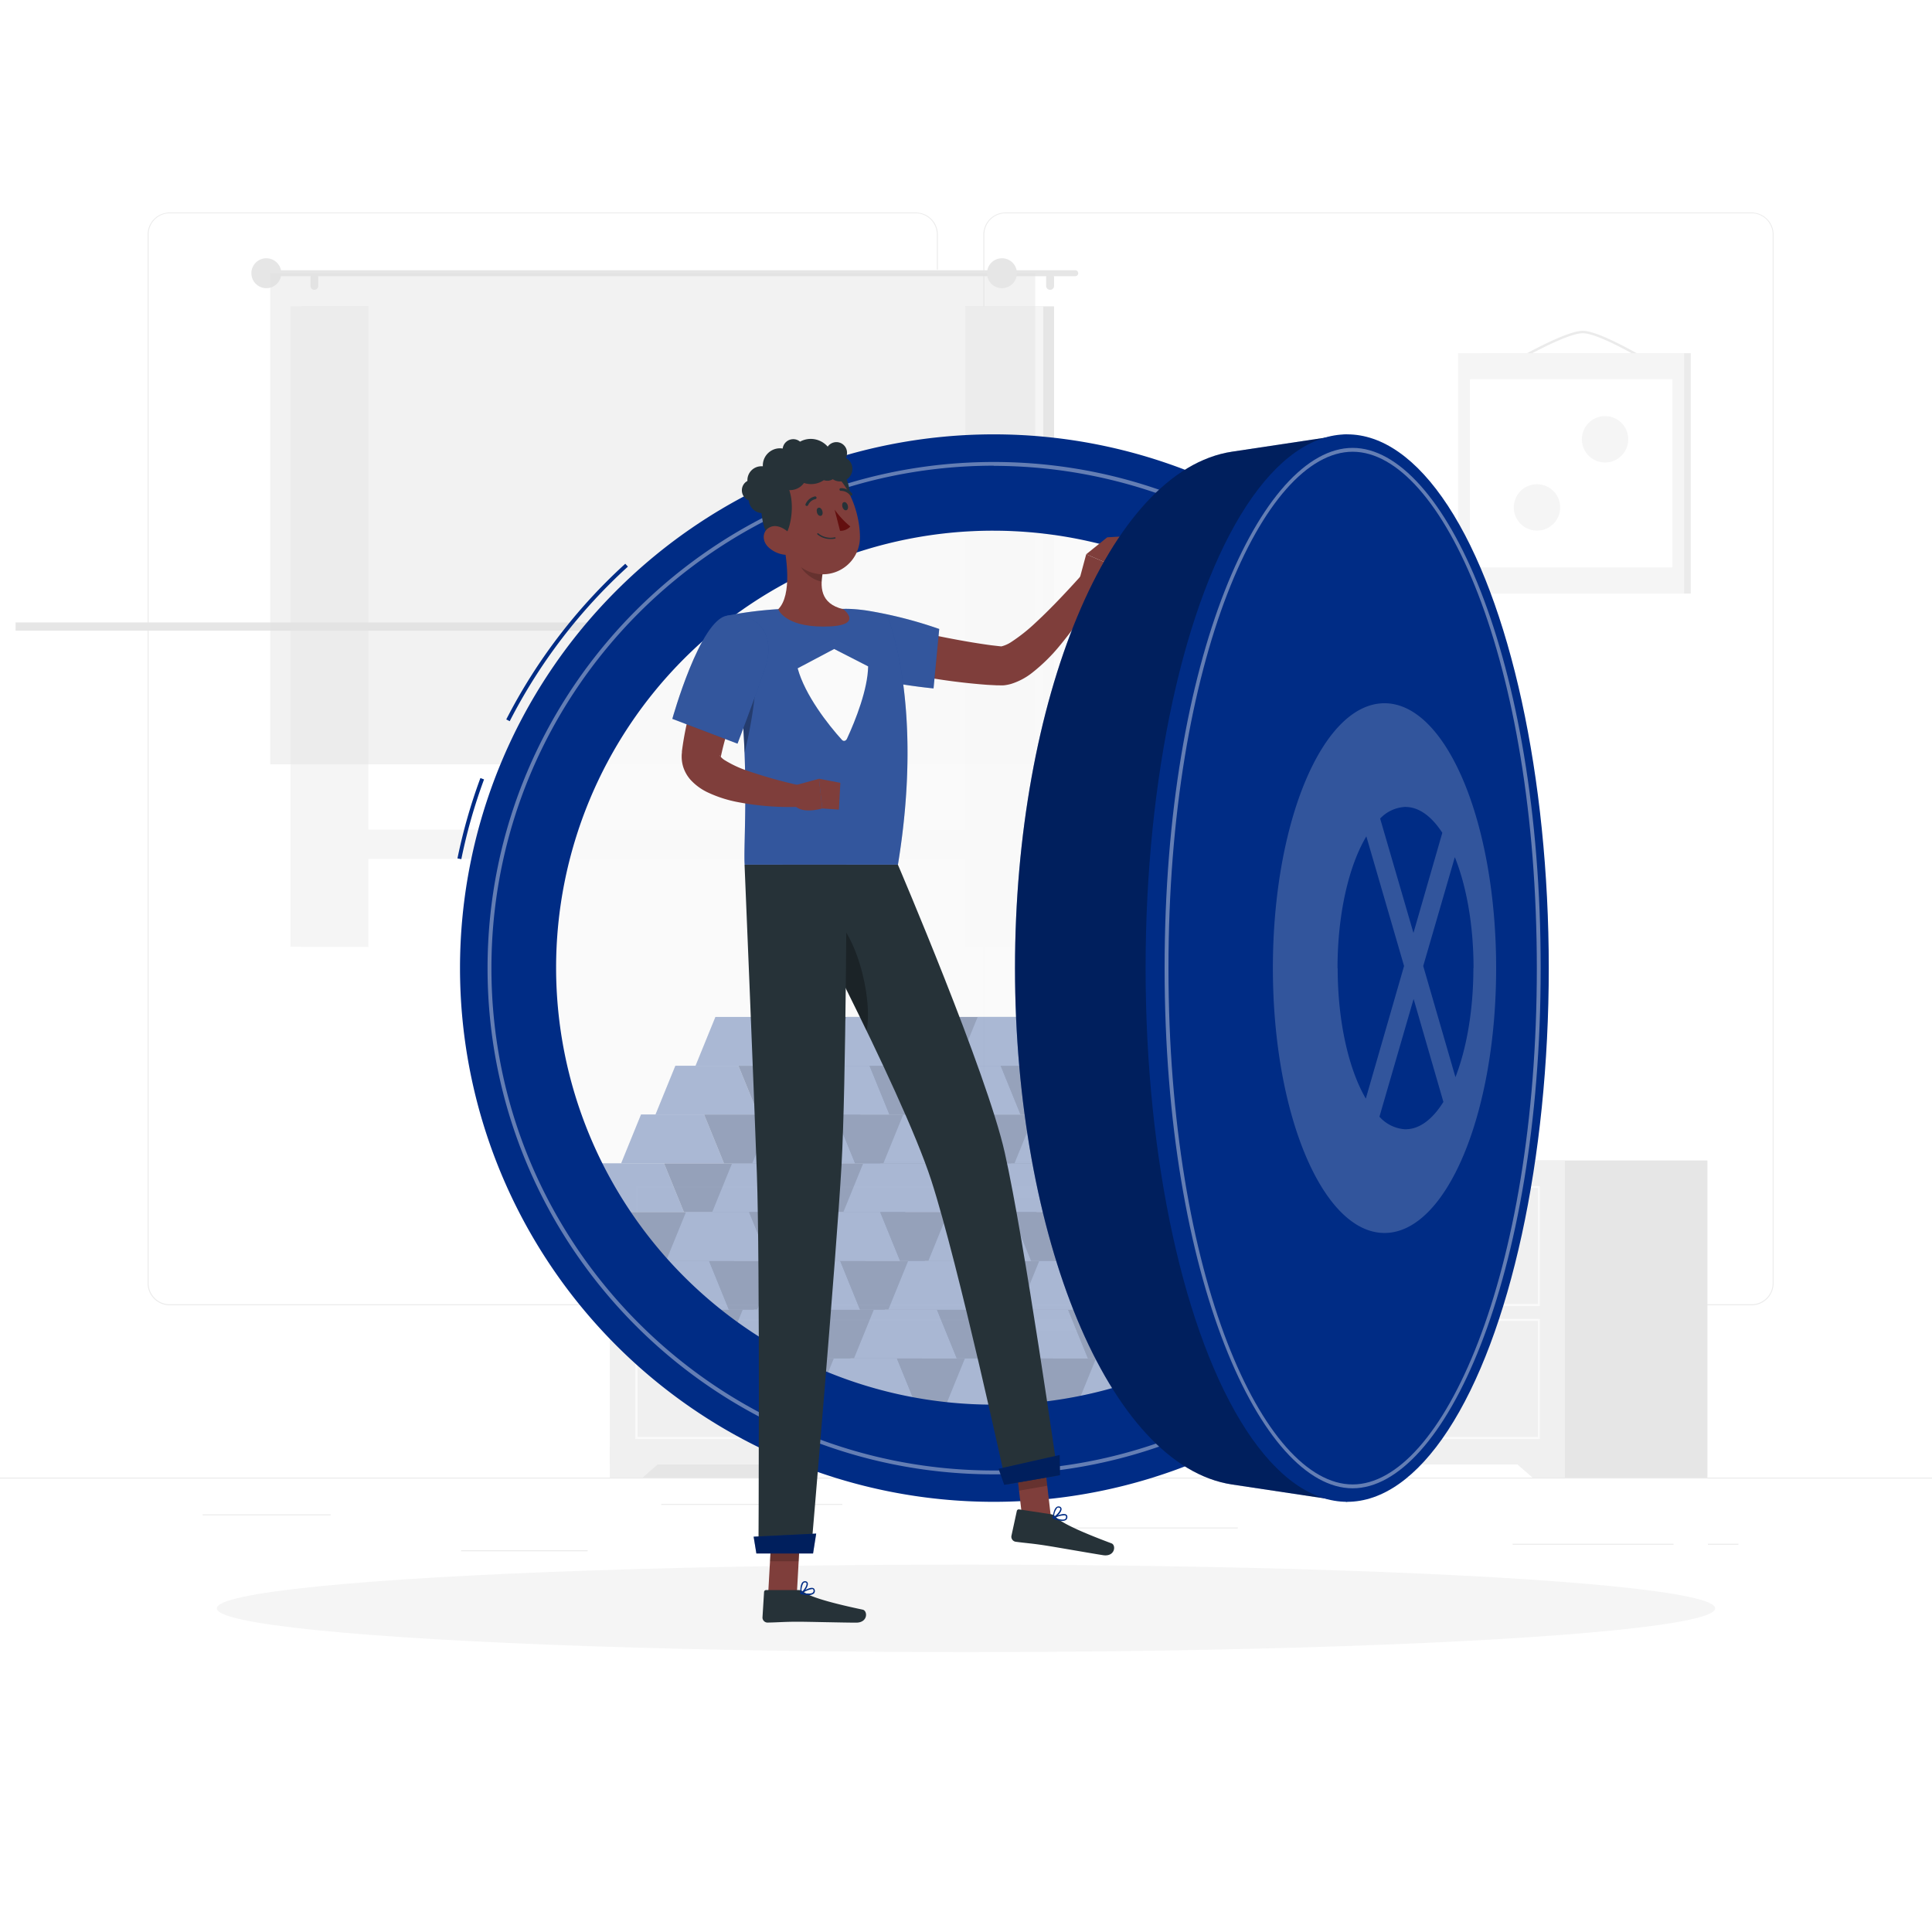 <svg class="animated" id="freepik_stories-safe" xmlns="http://www.w3.org/2000/svg" viewBox="0 0 500 500" version="1.1" xmlns:xlink="http://www.w3.org/1999/xlink" xmlns:svgjs="http://svgjs.com/svgjs"><style>svg#freepik_stories-safe:not(.animated) .animable {opacity: 0;}svg#freepik_stories-safe.animated #freepik--background-complete--inject-2 {animation: 1s 1 forwards cubic-bezier(.36,-0.01,.5,1.38) slideDown;animation-delay: 0s;}svg#freepik_stories-safe.animated #freepik--Shadow--inject-2 {animation: 1s 1 forwards cubic-bezier(.36,-0.01,.5,1.38) zoomIn;animation-delay: 0s;}svg#freepik_stories-safe.animated #freepik--Safe--inject-2 {animation: 1s 1 forwards cubic-bezier(.36,-0.01,.5,1.38) fadeIn;animation-delay: 0s;}svg#freepik_stories-safe.animated #freepik--Character--inject-2 {animation: 1s 1 forwards cubic-bezier(.36,-0.01,.5,1.38) slideLeft;animation-delay: 0s;}svg#freepik_stories-safe.animated #freepik--safe-door--inject-2 {animation: 1s 1 forwards cubic-bezier(.36,-0.01,.5,1.38) slideRight;animation-delay: 0s;}            @keyframes slideDown {                0% {                    opacity: 0;                    transform: translateY(-30px);                }                100% {                    opacity: 1;                    transform: translateY(0);                }            }                    @keyframes zoomIn {                0% {                    opacity: 0;                    transform: scale(0.5);                }                100% {                    opacity: 1;                    transform: scale(1);                }            }                    @keyframes fadeIn {                0% {                    opacity: 0;                }                100% {                    opacity: 1;                }            }                    @keyframes slideLeft {                0% {                    opacity: 0;                    transform: translateX(-30px);                }                100% {                    opacity: 1;                    transform: translateX(0);                }            }                    @keyframes slideRight {                0% {                    opacity: 0;                    transform: translateX(30px);                }                100% {                    opacity: 1;                    transform: translateX(0);                }            }        </style><g id="freepik--background-complete--inject-2" class="animable" style="transform-origin: 250px 228.23px;"><rect y="382.4" width="500" height="0.25" style="fill: rgb(235, 235, 235); transform-origin: 250px 382.525px;" id="elnfnp59n57di" class="animable"></rect><rect x="52.46" y="391.92" width="33.12" height="0.25" style="fill: rgb(235, 235, 235); transform-origin: 69.02px 392.045px;" id="el964oxeo5wq" class="animable"></rect><rect x="171.14" y="389.21" width="46.86" height="0.25" style="fill: rgb(235, 235, 235); transform-origin: 194.57px 389.335px;" id="el3wef832orht" class="animable"></rect><rect x="119.33" y="401.21" width="32.75" height="0.25" style="fill: rgb(235, 235, 235); transform-origin: 135.705px 401.335px;" id="elv3evdtfzek" class="animable"></rect><rect x="442.01" y="399.53" width="7.89" height="0.25" style="fill: rgb(235, 235, 235); transform-origin: 445.955px 399.655px;" id="elthco0xvzb7b" class="animable"></rect><rect x="391.47" y="399.53" width="41.64" height="0.25" style="fill: rgb(235, 235, 235); transform-origin: 412.29px 399.655px;" id="el775ro6affa" class="animable"></rect><rect x="277.21" y="395.31" width="43.12" height="0.25" style="fill: rgb(235, 235, 235); transform-origin: 298.77px 395.435px;" id="elvot65oi4ibp" class="animable"></rect><path d="M237,337.8H43.91a5.71,5.71,0,0,1-5.7-5.71V60.66A5.71,5.71,0,0,1,43.91,55H237a5.71,5.71,0,0,1,5.71,5.71V332.09A5.71,5.71,0,0,1,237,337.8ZM43.91,55.2a5.46,5.46,0,0,0-5.45,5.46V332.09a5.46,5.46,0,0,0,5.45,5.46H237a5.47,5.47,0,0,0,5.46-5.46V60.66A5.47,5.47,0,0,0,237,55.2Z" style="fill: rgb(235, 235, 235); transform-origin: 140.46px 196.4px;" id="eltosdh90cjo" class="animable"></path><path d="M453.31,337.8H260.21a5.72,5.72,0,0,1-5.71-5.71V60.66A5.72,5.72,0,0,1,260.21,55h193.1A5.71,5.71,0,0,1,459,60.66V332.09A5.71,5.71,0,0,1,453.31,337.8ZM260.21,55.2a5.47,5.47,0,0,0-5.46,5.46V332.09a5.47,5.47,0,0,0,5.46,5.46h193.1a5.47,5.47,0,0,0,5.46-5.46V60.66a5.47,5.47,0,0,0-5.46-5.46Z" style="fill: rgb(235, 235, 235); transform-origin: 356.75px 196.4px;" id="elvh0xk7yliz" class="animable"></path><g id="el09jjk4z2inaa"><rect x="383.5" y="91.41" width="54.06" height="62.2" style="fill: rgb(235, 235, 235); transform-origin: 410.53px 122.51px; transform: rotate(180deg);" class="animable"></rect></g><path d="M389.38,95.37a.33.33,0,0,0,.16-.05c.15-.09,15.26-9.08,20.07-9.08s19.22,9,19.37,9.08a.31.31,0,0,0,.43-.1.32.32,0,0,0-.1-.43c-.6-.38-14.72-9.17-19.7-9.17s-19.77,8.79-20.39,9.17a.31.31,0,0,0-.11.43A.33.33,0,0,0,389.38,95.37Z" style="fill: rgb(235, 235, 235); transform-origin: 409.259px 90.495px;" id="elzc53jyz03oo" class="animable"></path><g id="el3scjogwpya"><rect x="377.36" y="91.41" width="58.51" height="62.2" style="fill: rgb(245, 245, 245); transform-origin: 406.615px 122.51px; transform: rotate(180deg);" class="animable"></rect></g><g id="el6767dlzifmc"><rect x="380.42" y="98.15" width="52.39" height="48.7" style="fill: rgb(255, 255, 255); transform-origin: 406.615px 122.5px; transform: rotate(90deg);" class="animable"></rect></g><path d="M403.77,131.32a6,6,0,1,0-6,6A6,6,0,0,0,403.77,131.32Z" style="fill: rgb(245, 245, 245); transform-origin: 397.77px 131.32px;" id="elmv0yr9ve75" class="animable"></path><path d="M421.39,113.69a6,6,0,1,0-6,6A6,6,0,0,0,421.39,113.69Z" style="fill: rgb(245, 245, 245); transform-origin: 415.39px 113.69px;" id="els8hja6qyd5q" class="animable"></path><g id="el1bev6k5k00p"><rect x="306.03" y="142.4" width="54.06" height="62.2" style="fill: rgb(235, 235, 235); transform-origin: 333.06px 173.5px; transform: rotate(180deg);" class="animable"></rect></g><path d="M311.91,146.36a.32.32,0,0,0,.16,0c.15-.09,15.26-9.08,20.07-9.08s19.22,9,19.37,9.07a.31.31,0,0,0,.43-.1.32.32,0,0,0-.1-.43c-.6-.37-14.72-9.17-19.7-9.17s-19.77,8.79-20.39,9.17a.31.31,0,0,0-.11.43A.31.31,0,0,0,311.91,146.36Z" style="fill: rgb(235, 235, 235); transform-origin: 331.79px 141.524px;" id="elee1o69t4avi" class="animable"></path><g id="elgzkpz4w12xi"><rect x="299.89" y="142.4" width="58.51" height="62.2" style="fill: rgb(245, 245, 245); transform-origin: 329.145px 173.5px; transform: rotate(180deg);" class="animable"></rect></g><g id="el2acmdw1mi2a"><rect x="302.95" y="149.15" width="52.39" height="48.7" style="fill: rgb(255, 255, 255); transform-origin: 329.145px 173.5px; transform: rotate(90deg);" class="animable"></rect></g><path d="M324.52,184.08a6,6,0,1,0-6,6A6,6,0,0,0,324.52,184.08Z" style="fill: rgb(245, 245, 245); transform-origin: 318.52px 184.08px;" id="elyxgvzp1krhp" class="animable"></path><path d="M345.69,162.91a6,6,0,1,0-6,6A6,6,0,0,0,345.69,162.91Z" style="fill: rgb(245, 245, 245); transform-origin: 339.69px 162.91px;" id="elug7o04qdx" class="animable"></path><path d="M333.77,184.08a6,6,0,1,1,6,6A6,6,0,0,1,333.77,184.08Z" style="fill: rgb(245, 245, 245); transform-origin: 339.77px 184.08px;" id="els86era4umr" class="animable"></path><path d="M312.59,162.91a6,6,0,1,1,6,6A6,6,0,0,1,312.59,162.91Z" style="fill: rgb(245, 245, 245); transform-origin: 318.59px 162.91px;" id="elnln8hsx0s8f" class="animable"></path><g id="elh23to9971n"><rect x="77.97" y="79.28" width="194.82" height="165.74" style="fill: rgb(230, 230, 230); transform-origin: 175.38px 162.15px; transform: rotate(180deg);" class="animable"></rect></g><g id="el7ztial47i1k"><rect x="75.17" y="79.28" width="194.82" height="165.74" style="fill: rgb(245, 245, 245); transform-origin: 172.58px 162.15px; transform: rotate(180deg);" class="animable"></rect></g><g id="elv1sznf8zcyk"><rect x="95.35" y="69.76" width="154.46" height="184.77" style="fill: rgb(255, 255, 255); transform-origin: 172.58px 162.145px; transform: rotate(90deg);" class="animable"></rect></g><g id="el4xeshcqrjxp"><rect x="4.03" y="161.09" width="154.46" height="2.12" style="fill: rgb(230, 230, 230); transform-origin: 81.26px 162.15px; transform: rotate(90deg);" class="animable"></rect></g><g id="eloka01cpjuqr"><rect x="77.25" y="214.7" width="190.66" height="7.58" style="fill: rgb(245, 245, 245); transform-origin: 172.58px 218.49px; transform: rotate(180deg);" class="animable"></rect></g><path d="M69.7,69.94H278.26a.77.77,0,0,1,.78.77h0a.77.77,0,0,1-.78.77H69.7a.77.77,0,0,1-.78-.77h0A.77.77,0,0,1,69.7,69.94Z" style="fill: rgb(230, 230, 230); transform-origin: 173.98px 70.71px;" id="elj6vbgvjhmha" class="animable"></path><path d="M65.06,70.71a3.87,3.87,0,1,0,3.86-3.87A3.86,3.86,0,0,0,65.06,70.71Z" style="fill: rgb(230, 230, 230); transform-origin: 68.93px 70.71px;" id="elkxavv1wvsfp" class="animable"></path><path d="M271.74,75h0a1,1,0,0,0,1.05-1V71.75a1,1,0,0,0-1.05-1h0a1,1,0,0,0-1,1V74A1,1,0,0,0,271.74,75Z" style="fill: rgb(230, 230, 230); transform-origin: 271.765px 72.875px;" id="elf5iwpb640th" class="animable"></path><path d="M81.36,75h0a1,1,0,0,0,1-1V71.75a1,1,0,0,0-1-1h0a1,1,0,0,0-1,1V74A1,1,0,0,0,81.36,75Z" style="fill: rgb(230, 230, 230); transform-origin: 81.36px 72.875px;" id="elnxud1plpr9" class="animable"></path><g id="eluzvqxtey8n"><rect x="69.94" y="70.71" width="197.97" height="127.11" style="fill: rgb(224, 224, 224); opacity: 0.4; transform-origin: 168.925px 134.265px; transform: rotate(180deg);" class="animable"></rect></g><path d="M255.44,70.71a3.87,3.87,0,1,0,3.87-3.87A3.87,3.87,0,0,0,255.44,70.71Z" style="fill: rgb(230, 230, 230); transform-origin: 259.31px 70.71px;" id="elyexfvoazmta" class="animable"></path><path d="M374.25,272.47l-.72,0a2.9,2.9,0,0,0,.06-.41c0-3-3.67-5.45-8.21-5.46a4.75,4.75,0,0,0,.44-1.94c0-3-2.89-5.47-6.47-5.47a7.39,7.39,0,0,0-2.84.58,5.41,5.41,0,0,0,.07-.58c0-3.9-3.74-7.07-8.36-7.07-3.88,0-7.1,2.24-8.06,5.26a12.77,12.77,0,0,0-9.43-3.92,12.43,12.43,0,0,0-10.4,5.14,6.94,6.94,0,0,0-4.94-2c-3.57,0-6.46,2.44-6.46,5.46a4.56,4.56,0,0,0,.44,1.94c-4.54,0-8.22,2.45-8.22,5.47a4,4,0,0,0,.13.83l-.79,0c-6,0-10.84,2-10.84,4.57s4.85,4.56,10.84,4.56a21.88,21.88,0,0,0,6.53-.92c2.46,3.49,10.13,6,19.21,6,10.48,0,19.08-3.39,20-7.71a27,27,0,0,0,9.38,1.52,29.36,29.36,0,0,0,7.83-1h.05c.42,2.36,5.09,4.22,10.8,4.22,6,0,10.85-2.05,10.85-4.57S380.24,272.47,374.25,272.47Z" style="fill: rgb(230, 230, 230); transform-origin: 337.395px 268.315px;" id="elha1ab7ktn6" class="animable"></path><path d="M389.74,275.23a8.33,8.33,0,0,1,8.33,8.33h0c0,9.22-22.86,16.77-50.8,16.77H322.05c-27.94,0-50.8-7.55-50.8-16.77h0a8.33,8.33,0,0,1,8.33-8.33Z" style="fill: rgb(240, 240, 240); transform-origin: 334.66px 287.78px;" id="elhb8bsbkgrpa" class="animable"></path><g id="el70gj2bbq5ae"><rect x="157.9" y="300.33" width="44.2" height="82.07" style="fill: rgb(230, 230, 230); transform-origin: 180px 341.365px; transform: rotate(180deg);" class="animable"></rect></g><polygon points="166.3 382.4 157.9 382.4 157.9 374.73 175.1 374.73 166.3 382.4" style="fill: rgb(240, 240, 240); transform-origin: 166.5px 378.565px;" id="elmyidpshznwm" class="animable"></polygon><g id="el9py3wa33eyg"><rect x="397.68" y="300.33" width="44.2" height="82.07" style="fill: rgb(230, 230, 230); transform-origin: 419.78px 341.365px; transform: rotate(180deg);" class="animable"></rect></g><g id="elcuybgjqdkp9"><rect x="157.9" y="300.33" width="247.1" height="78.67" style="fill: rgb(240, 240, 240); transform-origin: 281.45px 339.665px; transform: rotate(180deg);" class="animable"></rect></g><polygon points="396.61 382.4 405 382.4 405 374.73 387.81 374.73 396.61 382.4" style="fill: rgb(240, 240, 240); transform-origin: 396.405px 378.565px;" id="el5x7jw8stcbf" class="animable"></polygon><path d="M398,307.46v30H165v-30H398m.53-.53H164.42V338H398.49V306.93Z" style="fill: rgb(250, 250, 250); transform-origin: 281.475px 322.465px;" id="elnex3hk9ljp" class="animable"></path><path d="M398,341.85v30H165v-30H398m.53-.53H164.42v31.09H398.49V341.32Z" style="fill: rgb(250, 250, 250); transform-origin: 281.475px 356.865px;" id="el1rx3j6qmoho" class="animable"></path><path d="M259.9,310H303a3.1,3.1,0,0,0,3.1-3.11H256.8A3.1,3.1,0,0,0,259.9,310Z" style="fill: rgb(250, 250, 250); transform-origin: 281.45px 308.445px;" id="elxij3h1ejzzh" class="animable"></path><path d="M259.9,344.42H303a3.1,3.1,0,0,0,3.1-3.1H256.8A3.1,3.1,0,0,0,259.9,344.42Z" style="fill: rgb(250, 250, 250); transform-origin: 281.45px 342.87px;" id="elhgmztmwtb" class="animable"></path></g><g id="freepik--Shadow--inject-2" class="animable" style="transform-origin: 250px 416.24px;"><ellipse id="freepik--path--inject-2" cx="250" cy="416.24" rx="193.89" ry="11.32" style="fill: rgb(245, 245, 245); transform-origin: 250px 416.24px;" class="animable"></ellipse></g><g id="freepik--Safe--inject-2" class="animable" style="transform-origin: 257.01px 250.43px;"><path d="M131.91,186.65l-.89-.46a142.15,142.15,0,0,1,30.8-40.29l.68.74A141.17,141.17,0,0,0,131.91,186.65Z" style="fill: rgb(0, 44, 133); transform-origin: 146.76px 166.275px;" id="el2bifruojssx" class="animable"></path><path d="M119.39,222.35l-1-.2a141.67,141.67,0,0,1,5.94-20.79l.94.35A139.64,139.64,0,0,0,119.39,222.35Z" style="fill: rgb(0, 44, 133); transform-origin: 121.83px 211.855px;" id="elax2sss4onjk" class="animable"></path><g id="elpgnzhypgm7l"><circle cx="257.01" cy="250.43" r="113.09" style="fill: rgb(250, 250, 250); opacity: 0.9; transform-origin: 257.01px 250.43px; transform: rotate(-45deg);" class="animable"></circle></g><g id="elitfvvqjgpnm"><g style="opacity: 0.4; transform-origin: 245.145px 313.68px;" class="animable"><polygon points="176.99 313.68 150.4 313.68 155.54 301.06 171.85 301.06 176.99 313.68" style="fill: rgb(0, 44, 133); transform-origin: 163.695px 307.37px;" id="el9rzor8aziah" class="animable"></polygon><g id="elgtey3glorad"><polygon points="176.99 313.68 150.4 313.68 155.54 301.06 171.85 301.06 176.99 313.68" style="fill: rgb(250, 250, 250); opacity: 0.2; transform-origin: 163.695px 307.37px;" class="animable"></polygon></g><polygon points="217.4 313.68 176.99 313.68 171.85 301.06 212.26 301.06 217.4 313.68" style="fill: rgb(0, 44, 133); transform-origin: 194.625px 307.37px;" id="el399z98flpv5" class="animable"></polygon><g id="elyvkofet2g4p"><polygon points="217.4 313.68 176.99 313.68 171.85 301.06 212.26 301.06 217.4 313.68" style="opacity: 0.3; transform-origin: 194.625px 307.37px;" class="animable"></polygon></g><polygon points="210.93 313.68 184.33 313.68 189.47 301.06 205.79 301.06 210.93 313.68" style="fill: rgb(0, 44, 133); transform-origin: 197.63px 307.37px;" id="eliaympibqek" class="animable"></polygon><g id="elzttrohwd40q"><polygon points="210.93 313.68 184.33 313.68 189.47 301.06 205.79 301.06 210.93 313.68" style="fill: rgb(250, 250, 250); opacity: 0.2; transform-origin: 197.63px 307.37px;" class="animable"></polygon></g><polygon points="251.33 313.68 210.93 313.68 205.79 301.06 246.19 301.06 251.33 313.68" style="fill: rgb(0, 44, 133); transform-origin: 228.56px 307.37px;" id="elh2ehozjbagv" class="animable"></polygon><g id="el7z9g1re4jr"><polygon points="251.33 313.68 210.93 313.68 205.79 301.06 246.19 301.06 251.33 313.68" style="opacity: 0.3; transform-origin: 228.56px 307.37px;" class="animable"></polygon></g><polygon points="244.86 313.68 218.27 313.68 223.41 301.06 239.72 301.06 244.86 313.68" style="fill: rgb(0, 44, 133); transform-origin: 231.565px 307.37px;" id="elupwb1jysax" class="animable"></polygon><g id="ela00aypifc38"><polygon points="244.86 313.68 218.27 313.68 223.41 301.06 239.72 301.06 244.86 313.68" style="fill: rgb(250, 250, 250); opacity: 0.2; transform-origin: 231.565px 307.37px;" class="animable"></polygon></g><polygon points="285.26 313.68 244.86 313.68 239.72 301.06 280.13 301.06 285.26 313.68" style="fill: rgb(0, 44, 133); transform-origin: 262.49px 307.37px;" id="el8gukqdxvci9" class="animable"></polygon><g id="elc9horw9f0ai"><polygon points="285.26 313.68 244.86 313.68 239.72 301.06 280.13 301.06 285.26 313.68" style="opacity: 0.3; transform-origin: 262.49px 307.37px;" class="animable"></polygon></g><polygon points="278.79 313.68 252.2 313.68 257.34 301.06 273.65 301.06 278.79 313.68" style="fill: rgb(0, 44, 133); transform-origin: 265.495px 307.37px;" id="elegwufyhmapu" class="animable"></polygon><g id="elocxhr8k48v"><polygon points="278.79 313.68 252.2 313.68 257.34 301.06 273.65 301.06 278.79 313.68" style="fill: rgb(250, 250, 250); opacity: 0.2; transform-origin: 265.495px 307.37px;" class="animable"></polygon></g><polygon points="319.2 313.68 278.79 313.68 273.65 301.06 314.06 301.06 319.2 313.68" style="fill: rgb(0, 44, 133); transform-origin: 296.425px 307.37px;" id="elptxlenenbi8" class="animable"></polygon><g id="eltoiw90uz0af"><polygon points="319.2 313.68 278.79 313.68 273.65 301.06 314.06 301.06 319.2 313.68" style="opacity: 0.3; transform-origin: 296.425px 307.37px;" class="animable"></polygon></g><polygon points="312.73 313.68 286.13 313.68 291.27 301.06 307.59 301.06 312.73 313.68" style="fill: rgb(0, 44, 133); transform-origin: 299.43px 307.37px;" id="elg2de1gbdajr" class="animable"></polygon><g id="eldl6alb6yo1s"><polygon points="312.73 313.68 286.13 313.68 291.27 301.06 307.59 301.06 312.73 313.68" style="fill: rgb(250, 250, 250); opacity: 0.2; transform-origin: 299.43px 307.37px;" class="animable"></polygon></g><path d="M334.29,313.68q1.93-6.27,3.5-12.62h-30.2l5.14,12.62Z" style="fill: rgb(0, 44, 133); transform-origin: 322.69px 307.37px;" id="el5al4119t88r" class="animable"></path><g id="eltke4kjr4kbb"><path d="M334.29,313.68q1.93-6.27,3.5-12.62h-30.2l5.14,12.62Z" style="opacity: 0.3; transform-origin: 322.69px 307.37px;" class="animable"></path></g><path d="M337.79,301.06H325.21l-5.14,12.62h14.22Q336.23,307.41,337.79,301.06Z" style="fill: rgb(0, 44, 133); transform-origin: 328.93px 307.37px;" id="elh7zcyf9c7z" class="animable"></path><g id="elh79r64qjjrf"><path d="M337.79,301.06H325.21l-5.14,12.62h14.22Q336.23,307.41,337.79,301.06Z" style="fill: rgb(250, 250, 250); opacity: 0.2; transform-origin: 328.93px 307.37px;" class="animable"></path></g><polygon points="187.36 301.06 160.76 301.06 165.9 288.43 182.22 288.43 187.36 301.06" style="fill: rgb(0, 44, 133); transform-origin: 174.06px 294.745px;" id="elj7mjvkdnmji" class="animable"></polygon><g id="elng4ky87ju3"><polygon points="187.36 301.06 160.76 301.06 165.9 288.43 182.22 288.43 187.36 301.06" style="fill: rgb(250, 250, 250); opacity: 0.2; transform-origin: 174.06px 294.745px;" class="animable"></polygon></g><polygon points="227.76 301.06 187.36 301.06 182.22 288.43 222.62 288.43 227.76 301.06" style="fill: rgb(0, 44, 133); transform-origin: 204.99px 294.745px;" id="elrtys6pvzvso" class="animable"></polygon><g id="elj3riawk31nk"><polygon points="227.76 301.06 187.36 301.06 182.22 288.43 222.62 288.43 227.76 301.06" style="opacity: 0.3; transform-origin: 204.99px 294.745px;" class="animable"></polygon></g><polygon points="221.29 301.06 194.7 301.06 199.84 288.43 216.15 288.43 221.29 301.06" style="fill: rgb(0, 44, 133); transform-origin: 207.995px 294.745px;" id="elil6jilnod9" class="animable"></polygon><g id="el24qhz6oktg1"><polygon points="221.29 301.06 194.7 301.06 199.84 288.43 216.15 288.43 221.29 301.06" style="fill: rgb(250, 250, 250); opacity: 0.2; transform-origin: 207.995px 294.745px;" class="animable"></polygon></g><polygon points="261.69 301.06 221.29 301.06 216.15 288.43 256.56 288.43 261.69 301.06" style="fill: rgb(0, 44, 133); transform-origin: 238.92px 294.745px;" id="eljpfh76icae" class="animable"></polygon><g id="elk07ld2mxolo"><polygon points="261.69 301.06 221.29 301.06 216.15 288.43 256.56 288.43 261.69 301.06" style="opacity: 0.3; transform-origin: 238.92px 294.745px;" class="animable"></polygon></g><polygon points="255.22 301.06 228.63 301.06 233.77 288.43 250.08 288.43 255.22 301.06" style="fill: rgb(0, 44, 133); transform-origin: 241.925px 294.745px;" id="elb6wqszmv4uq" class="animable"></polygon><g id="el9xs0vph8du8"><polygon points="255.22 301.06 228.63 301.06 233.77 288.43 250.08 288.43 255.22 301.06" style="fill: rgb(250, 250, 250); opacity: 0.2; transform-origin: 241.925px 294.745px;" class="animable"></polygon></g><polygon points="295.63 301.06 255.22 301.06 250.08 288.43 290.49 288.43 295.63 301.06" style="fill: rgb(0, 44, 133); transform-origin: 272.855px 294.745px;" id="elgah2ynbuuf" class="animable"></polygon><g id="elxc5ta1t6cq"><polygon points="295.63 301.06 255.22 301.06 250.08 288.43 290.49 288.43 295.63 301.06" style="opacity: 0.3; transform-origin: 272.855px 294.745px;" class="animable"></polygon></g><polygon points="289.16 301.06 262.56 301.06 267.7 288.43 284.02 288.43 289.16 301.06" style="fill: rgb(0, 44, 133); transform-origin: 275.86px 294.745px;" id="el2q5hzefm77q" class="animable"></polygon><g id="el2i92wta50f3"><polygon points="289.16 301.06 262.56 301.06 267.7 288.43 284.02 288.43 289.16 301.06" style="fill: rgb(250, 250, 250); opacity: 0.2; transform-origin: 275.86px 294.745px;" class="animable"></polygon></g><polygon points="329.56 301.06 289.16 301.06 284.02 288.43 324.42 288.43 329.56 301.06" style="fill: rgb(0, 44, 133); transform-origin: 306.79px 294.745px;" id="elous62g6hkf9" class="animable"></polygon><g id="elmgtyxxd02t"><polygon points="329.56 301.06 289.16 301.06 284.02 288.43 324.42 288.43 329.56 301.06" style="opacity: 0.3; transform-origin: 306.79px 294.745px;" class="animable"></polygon></g><polygon points="323.09 301.06 296.5 301.06 301.64 288.43 317.95 288.43 323.09 301.06" style="fill: rgb(0, 44, 133); transform-origin: 309.795px 294.745px;" id="el7etefo3rzfm" class="animable"></polygon><g id="el29zgdw4hu18"><polygon points="323.09 301.06 296.5 301.06 301.64 288.43 317.95 288.43 323.09 301.06" style="fill: rgb(250, 250, 250); opacity: 0.2; transform-origin: 309.795px 294.745px;" class="animable"></polygon></g><path d="M337.79,301.06c1-4.19,1.95-8.39,2.73-12.63H318l5.14,12.63Z" style="fill: rgb(0, 44, 133); transform-origin: 329.26px 294.745px;" id="elkyaobbncse" class="animable"></path><g id="elauofmgla9g"><path d="M337.79,301.06c1-4.19,1.95-8.39,2.73-12.63H318l5.14,12.63Z" style="opacity: 0.3; transform-origin: 329.26px 294.745px;" class="animable"></path></g><path d="M340.52,288.43h-4.95l-5.14,12.63h7.36C338.82,296.87,339.74,292.67,340.52,288.43Z" style="fill: rgb(0, 44, 133); transform-origin: 335.475px 294.745px;" id="elkju8wkkm3u" class="animable"></path><g id="ele2scj55qll"><path d="M340.52,288.43h-4.95l-5.14,12.63h7.36C338.82,296.87,339.74,292.67,340.52,288.43Z" style="fill: rgb(250, 250, 250); opacity: 0.2; transform-origin: 335.475px 294.745px;" class="animable"></path></g><polygon points="196.24 288.43 169.65 288.43 174.79 275.81 191.1 275.81 196.24 288.43" style="fill: rgb(0, 44, 133); transform-origin: 182.945px 282.12px;" id="el3rcvfvan9jv" class="animable"></polygon><g id="el9h5uxogwcg9"><polygon points="196.24 288.43 169.65 288.43 174.79 275.81 191.1 275.81 196.24 288.43" style="fill: rgb(250, 250, 250); opacity: 0.2; transform-origin: 182.945px 282.12px;" class="animable"></polygon></g><polygon points="236.65 288.43 196.24 288.43 191.1 275.81 231.51 275.81 236.65 288.43" style="fill: rgb(0, 44, 133); transform-origin: 213.875px 282.12px;" id="el74k9b4fxmqu" class="animable"></polygon><g id="elvvsyhrje38n"><polygon points="236.65 288.43 196.24 288.43 191.1 275.81 231.51 275.81 236.65 288.43" style="opacity: 0.3; transform-origin: 213.875px 282.12px;" class="animable"></polygon></g><polygon points="230.18 288.43 203.58 288.43 208.72 275.81 225.03 275.81 230.18 288.43" style="fill: rgb(0, 44, 133); transform-origin: 216.88px 282.12px;" id="elujivm2odcds" class="animable"></polygon><g id="elpun825tdw0h"><polygon points="230.18 288.43 203.58 288.43 208.72 275.81 225.03 275.81 230.18 288.43" style="fill: rgb(250, 250, 250); opacity: 0.2; transform-origin: 216.88px 282.12px;" class="animable"></polygon></g><polygon points="270.58 288.43 230.18 288.43 225.03 275.81 265.44 275.81 270.58 288.43" style="fill: rgb(0, 44, 133); transform-origin: 247.805px 282.12px;" id="elpsyige23oh" class="animable"></polygon><g id="elvhtrbk4th7"><polygon points="270.58 288.43 230.18 288.43 225.03 275.81 265.44 275.81 270.58 288.43" style="opacity: 0.3; transform-origin: 247.805px 282.12px;" class="animable"></polygon></g><polygon points="264.11 288.43 237.52 288.43 242.66 275.81 258.97 275.81 264.11 288.43" style="fill: rgb(0, 44, 133); transform-origin: 250.815px 282.12px;" id="eldlb5uevguk" class="animable"></polygon><g id="elsa710mfmba9"><polygon points="264.11 288.43 237.52 288.43 242.66 275.81 258.97 275.81 264.11 288.43" style="fill: rgb(250, 250, 250); opacity: 0.2; transform-origin: 250.815px 282.12px;" class="animable"></polygon></g><polygon points="304.51 288.43 264.11 288.43 258.97 275.81 299.37 275.81 304.51 288.43" style="fill: rgb(0, 44, 133); transform-origin: 281.74px 282.12px;" id="elczsekm2k77" class="animable"></polygon><g id="elyk0lafhsy9n"><polygon points="304.51 288.43 264.11 288.43 258.97 275.81 299.37 275.81 304.51 288.43" style="opacity: 0.3; transform-origin: 281.74px 282.12px;" class="animable"></polygon></g><polygon points="298.04 288.43 271.45 288.43 276.59 275.81 292.9 275.81 298.04 288.43" style="fill: rgb(0, 44, 133); transform-origin: 284.745px 282.12px;" id="elz4wz0xpkgnr" class="animable"></polygon><g id="elvwtdfyf0fob"><polygon points="298.04 288.43 271.45 288.43 276.59 275.81 292.9 275.81 298.04 288.43" style="fill: rgb(250, 250, 250); opacity: 0.2; transform-origin: 284.745px 282.12px;" class="animable"></polygon></g><polygon points="338.45 288.43 298.04 288.43 292.9 275.81 333.31 275.81 338.45 288.43" style="fill: rgb(0, 44, 133); transform-origin: 315.675px 282.12px;" id="elywyn459c7u" class="animable"></polygon><g id="el3opjzi5bhxn"><polygon points="338.45 288.43 298.04 288.43 292.9 275.81 333.31 275.81 338.45 288.43" style="opacity: 0.3; transform-origin: 315.675px 282.12px;" class="animable"></polygon></g><polygon points="331.98 288.43 305.38 288.43 310.52 275.81 326.84 275.81 331.98 288.43" style="fill: rgb(0, 44, 133); transform-origin: 318.68px 282.12px;" id="elpi9jx7q505a" class="animable"></polygon><g id="elolvu4g7arum"><polygon points="331.98 288.43 305.38 288.43 310.52 275.81 326.84 275.81 331.98 288.43" style="fill: rgb(250, 250, 250); opacity: 0.2; transform-origin: 318.68px 282.12px;" class="animable"></polygon></g><path d="M340.52,288.43q1.17-6.27,2-12.62H326.84L332,288.43Z" style="fill: rgb(0, 44, 133); transform-origin: 334.68px 282.12px;" id="el4r0dezhgiji" class="animable"></path><g id="el14deo7we91jk"><path d="M340.52,288.43q1.17-6.27,2-12.62H326.84L332,288.43Z" style="opacity: 0.3; transform-origin: 334.68px 282.12px;" class="animable"></path></g><path d="M341.41,283.29l-2.09,5.14h1.2Q341,285.87,341.41,283.29Z" style="fill: rgb(0, 44, 133); transform-origin: 340.365px 285.86px;" id="el93yrs9dvcz" class="animable"></path><g id="elnyj6z33nhfc"><path d="M341.41,283.29l-2.09,5.14h1.2Q341,285.87,341.41,283.29Z" style="fill: rgb(250, 250, 250); opacity: 0.2; transform-origin: 340.365px 285.86px;" class="animable"></path></g><polygon points="206.6 275.81 180.01 275.81 185.15 263.19 201.47 263.19 206.6 275.81" style="fill: rgb(0, 44, 133); transform-origin: 193.305px 269.5px;" id="elbl6mr5nm2c" class="animable"></polygon><g id="elb8aib3ws6l6"><polygon points="206.6 275.81 180.01 275.81 185.15 263.19 201.47 263.19 206.6 275.81" style="fill: rgb(250, 250, 250); opacity: 0.2; transform-origin: 193.305px 269.5px;" class="animable"></polygon></g><polygon points="247.01 275.81 206.6 275.81 201.47 263.19 241.87 263.19 247.01 275.81" style="fill: rgb(0, 44, 133); transform-origin: 224.24px 269.5px;" id="elf128dn42bpg" class="animable"></polygon><g id="el264vn97911w"><polygon points="247.01 275.81 206.6 275.81 201.47 263.19 241.87 263.19 247.01 275.81" style="opacity: 0.3; transform-origin: 224.24px 269.5px;" class="animable"></polygon></g><polygon points="240.54 275.81 213.95 275.81 219.09 263.19 235.4 263.19 240.54 275.81" style="fill: rgb(0, 44, 133); transform-origin: 227.245px 269.5px;" id="el9tazv0x6nd6" class="animable"></polygon><g id="el7v8qbkqx4q4"><polygon points="240.54 275.81 213.95 275.81 219.09 263.19 235.4 263.19 240.54 275.81" style="fill: rgb(250, 250, 250); opacity: 0.2; transform-origin: 227.245px 269.5px;" class="animable"></polygon></g><polygon points="280.94 275.81 240.54 275.81 235.4 263.19 275.81 263.19 280.94 275.81" style="fill: rgb(0, 44, 133); transform-origin: 258.17px 269.5px;" id="elj5ckfpqg26" class="animable"></polygon><g id="elsuu1zfiwsqj"><polygon points="280.94 275.81 240.54 275.81 235.4 263.19 275.81 263.19 280.94 275.81" style="opacity: 0.3; transform-origin: 258.17px 269.5px;" class="animable"></polygon></g><polygon points="274.47 275.81 247.88 275.81 253.02 263.19 269.33 263.19 274.47 275.81" style="fill: rgb(0, 44, 133); transform-origin: 261.175px 269.5px;" id="el95qcs5ja8f" class="animable"></polygon><g id="elenq3yw7vzq"><polygon points="274.47 275.81 247.88 275.81 253.02 263.19 269.33 263.19 274.47 275.81" style="fill: rgb(250, 250, 250); opacity: 0.2; transform-origin: 261.175px 269.5px;" class="animable"></polygon></g><polygon points="314.88 275.81 274.47 275.81 269.33 263.19 309.74 263.19 314.88 275.81" style="fill: rgb(0, 44, 133); transform-origin: 292.105px 269.5px;" id="el2yiu5kx1fve" class="animable"></polygon><g id="elpjdx90o7vf"><polygon points="314.88 275.81 274.47 275.81 269.33 263.19 309.74 263.19 314.88 275.81" style="opacity: 0.3; transform-origin: 292.105px 269.5px;" class="animable"></polygon></g><polygon points="308.41 275.81 281.81 275.81 286.95 263.19 303.27 263.19 308.41 275.81" style="fill: rgb(0, 44, 133); transform-origin: 295.11px 269.5px;" id="elfa358kasdsa" class="animable"></polygon><g id="eljv6vvq94gyp"><polygon points="308.41 275.81 281.81 275.81 286.95 263.19 303.27 263.19 308.41 275.81" style="fill: rgb(250, 250, 250); opacity: 0.2; transform-origin: 295.11px 269.5px;" class="animable"></polygon></g><path d="M342.48,275.81q.78-6.29,1.15-12.62H303.27l5.14,12.62Z" style="fill: rgb(0, 44, 133); transform-origin: 323.45px 269.5px;" id="el637uzutm4m" class="animable"></path><g id="elepbd9zczgl"><path d="M342.48,275.81q.78-6.29,1.15-12.62H303.27l5.14,12.62Z" style="opacity: 0.3; transform-origin: 323.45px 269.5px;" class="animable"></path></g><polygon points="342.34 275.81 315.75 275.81 320.89 263.19 337.2 263.19 342.34 275.81" style="fill: rgb(0, 44, 133); transform-origin: 329.045px 269.5px;" id="el2rbh8n0ifal" class="animable"></polygon><g id="elzn5ebkxajb"><polygon points="342.34 275.81 315.75 275.81 320.89 263.19 337.2 263.19 342.34 275.81" style="fill: rgb(250, 250, 250); opacity: 0.2; transform-origin: 329.045px 269.5px;" class="animable"></polygon></g><path d="M342.48,275.81q.78-6.29,1.15-12.62H337.2l5.14,12.62Z" style="fill: rgb(0, 44, 133); transform-origin: 340.415px 269.5px;" id="el8s8bluruztw" class="animable"></path><g id="el6mxy1y9k5ai"><path d="M342.48,275.81q.78-6.29,1.15-12.62H337.2l5.14,12.62Z" style="opacity: 0.3; transform-origin: 340.415px 269.5px;" class="animable"></path></g><path d="M200.71,364.17h9.08l-5.14-12.62H184.51A132.76,132.76,0,0,1,200.71,364.17Z" style="fill: rgb(0, 44, 133); transform-origin: 197.15px 357.86px;" id="eluc71ukj2zzm" class="animable"></path><g id="el58z7lvx1hhy"><path d="M200.71,364.17h9.08l-5.14-12.62H184.51A132.76,132.76,0,0,1,200.71,364.17Z" style="opacity: 0.3; transform-origin: 197.15px 357.86px;" class="animable"></path></g><path d="M200.71,364.17h2.61l-5.14-12.62H184.51A132.76,132.76,0,0,1,200.71,364.17Z" style="fill: rgb(0, 44, 133); transform-origin: 193.915px 357.86px;" id="elx160np243o9" class="animable"></path><g id="elpt4ntu8yke"><path d="M200.71,364.17h2.61l-5.14-12.62H184.51A132.76,132.76,0,0,1,200.71,364.17Z" style="fill: rgb(250, 250, 250); opacity: 0.2; transform-origin: 193.915px 357.86px;" class="animable"></path></g><polygon points="243.72 364.17 203.32 364.17 198.18 351.55 238.58 351.55 243.72 364.17" style="fill: rgb(0, 44, 133); transform-origin: 220.95px 357.86px;" id="elw3bvx96iv3p" class="animable"></polygon><g id="elvajr0nwmml"><polygon points="243.72 364.17 203.32 364.17 198.18 351.55 238.58 351.55 243.72 364.17" style="opacity: 0.3; transform-origin: 220.95px 357.86px;" class="animable"></polygon></g><polygon points="237.25 364.17 210.66 364.17 215.8 351.55 232.11 351.55 237.25 364.17" style="fill: rgb(0, 44, 133); transform-origin: 223.955px 357.86px;" id="elbxa3s0ejcup" class="animable"></polygon><g id="el77p4yawsdml"><polygon points="237.25 364.17 210.66 364.17 215.8 351.55 232.11 351.55 237.25 364.17" style="fill: rgb(250, 250, 250); opacity: 0.2; transform-origin: 223.955px 357.86px;" class="animable"></polygon></g><polygon points="277.65 364.17 237.25 364.17 232.11 351.55 272.51 351.55 277.65 364.17" style="fill: rgb(0, 44, 133); transform-origin: 254.88px 357.86px;" id="el2lyg13vv5ub" class="animable"></polygon><g id="ell32babe6z2"><polygon points="277.65 364.17 237.25 364.17 232.11 351.55 272.51 351.55 277.65 364.17" style="opacity: 0.3; transform-origin: 254.88px 357.86px;" class="animable"></polygon></g><polygon points="271.18 364.17 244.59 364.17 249.73 351.55 266.04 351.55 271.18 364.17" style="fill: rgb(0, 44, 133); transform-origin: 257.885px 357.86px;" id="el90lxn9q1ojq" class="animable"></polygon><g id="elu85mzph9k8b"><polygon points="271.18 364.17 244.59 364.17 249.73 351.55 266.04 351.55 271.18 364.17" style="fill: rgb(250, 250, 250); opacity: 0.2; transform-origin: 257.885px 357.86px;" class="animable"></polygon></g><path d="M311.37,363.63l-4.92-12.08H266l5.14,12.62h39.63C311,364,311.18,363.81,311.37,363.63Z" style="fill: rgb(0, 44, 133); transform-origin: 288.685px 357.86px;" id="elnkeldkg8998" class="animable"></path><g id="elrp7fdx4pz7c"><path d="M311.37,363.63l-4.92-12.08H266l5.14,12.62h39.63C311,364,311.18,363.81,311.37,363.63Z" style="opacity: 0.3; transform-origin: 288.685px 357.86px;" class="animable"></path></g><polygon points="305.12 364.17 278.52 364.17 283.66 351.55 299.98 351.55 305.12 364.17" style="fill: rgb(0, 44, 133); transform-origin: 291.82px 357.86px;" id="elha60gj253p8" class="animable"></polygon><g id="elshumemevgcm"><polygon points="305.12 364.17 278.52 364.17 283.66 351.55 299.98 351.55 305.12 364.17" style="fill: rgb(250, 250, 250); opacity: 0.2; transform-origin: 291.82px 357.86px;" class="animable"></polygon></g><path d="M310.81,364.17a47.06,47.06,0,0,0,9.13-12.62H300l5.14,12.62Z" style="fill: rgb(0, 44, 133); transform-origin: 309.97px 357.86px;" id="eldxllrnncla7" class="animable"></path><g id="elsc1npevf63"><path d="M310.81,364.17a47.06,47.06,0,0,0,9.13-12.62H300l5.14,12.62Z" style="opacity: 0.3; transform-origin: 309.97px 357.86px;" class="animable"></path></g><path d="M319.94,351.55H317.6l-3.88,9.52A53.12,53.12,0,0,0,319.94,351.55Z" style="fill: rgb(0, 44, 133); transform-origin: 316.83px 356.31px;" id="elur273zf0cf" class="animable"></path><g id="elu9hup8evmq"><path d="M319.94,351.55H317.6l-3.88,9.52A53.12,53.12,0,0,0,319.94,351.55Z" style="fill: rgb(250, 250, 250); opacity: 0.2; transform-origin: 316.83px 356.31px;" class="animable"></path></g><path d="M169.32,340.34c4.81,4.07,10,7.62,15.19,11.21h1.71l-5.14-12.62H167.69C168.23,339.4,168.77,339.88,169.32,340.34Z" style="fill: rgb(0, 44, 133); transform-origin: 176.955px 345.24px;" id="eltr8fts3hrrd" class="animable"></path><g id="elw7q86n3b1ce"><path d="M169.32,340.34c4.81,4.07,10,7.62,15.19,11.21h1.71l-5.14-12.62H167.69C168.23,339.4,168.77,339.88,169.32,340.34Z" style="opacity: 0.3; transform-origin: 176.955px 345.24px;" class="animable"></path></g><path d="M169.32,340.34c2.74,2.32,5.61,4.47,8.53,6.55l-3.24-8h-6.92C168.23,339.4,168.77,339.88,169.32,340.34Z" style="fill: rgb(0, 44, 133); transform-origin: 172.77px 342.89px;" id="elr4vyxr3wjuk" class="animable"></path><g id="elw4fk52qpk5"><path d="M169.32,340.34c2.74,2.32,5.61,4.47,8.53,6.55l-3.24-8h-6.92C168.23,339.4,168.77,339.88,169.32,340.34Z" style="fill: rgb(250, 250, 250); opacity: 0.2; transform-origin: 172.77px 342.89px;" class="animable"></path></g><path d="M184.51,351.55h35.64L215,338.93h-40.4l3.24,8C180.05,348.47,182.29,350,184.51,351.55Z" style="fill: rgb(0, 44, 133); transform-origin: 197.375px 345.24px;" id="el85elpa89v4m" class="animable"></path><g id="el4hijud4lfw4"><path d="M184.51,351.55h35.64L215,338.93h-40.4l3.24,8C180.05,348.47,182.29,350,184.51,351.55Z" style="opacity: 0.3; transform-origin: 197.375px 345.24px;" class="animable"></path></g><polygon points="213.68 351.55 187.09 351.55 192.23 338.93 208.54 338.93 213.68 351.55" style="fill: rgb(0, 44, 133); transform-origin: 200.385px 345.24px;" id="elsg8zrcgi3jt" class="animable"></polygon><g id="elc95mr3rpl1q"><polygon points="213.68 351.55 187.09 351.55 192.23 338.93 208.54 338.93 213.68 351.55" style="fill: rgb(250, 250, 250); opacity: 0.2; transform-origin: 200.385px 345.24px;" class="animable"></polygon></g><polygon points="254.09 351.55 213.68 351.55 208.54 338.93 248.95 338.93 254.09 351.55" style="fill: rgb(0, 44, 133); transform-origin: 231.315px 345.24px;" id="el36s7w45qoin" class="animable"></polygon><g id="el7jj6sqktsyh"><polygon points="254.09 351.55 213.68 351.55 208.54 338.93 248.95 338.93 254.09 351.55" style="opacity: 0.3; transform-origin: 231.315px 345.24px;" class="animable"></polygon></g><polygon points="247.61 351.55 221.02 351.55 226.16 338.93 242.47 338.93 247.61 351.55" style="fill: rgb(0, 44, 133); transform-origin: 234.315px 345.24px;" id="elmxu0ufa8jkn" class="animable"></polygon><g id="elctgdhd2svat"><polygon points="247.61 351.55 221.02 351.55 226.16 338.93 242.47 338.93 247.61 351.55" style="fill: rgb(250, 250, 250); opacity: 0.2; transform-origin: 234.315px 345.24px;" class="animable"></polygon></g><polygon points="288.02 351.55 247.61 351.55 242.47 338.93 282.88 338.93 288.02 351.55" style="fill: rgb(0, 44, 133); transform-origin: 265.245px 345.24px;" id="eljita7mubmn" class="animable"></polygon><g id="elnoi5fa7mrda"><polygon points="288.02 351.55 247.61 351.55 242.47 338.93 282.88 338.93 288.02 351.55" style="opacity: 0.3; transform-origin: 265.245px 345.24px;" class="animable"></polygon></g><polygon points="281.55 351.55 254.96 351.55 260.1 338.93 276.41 338.93 281.55 351.55" style="fill: rgb(0, 44, 133); transform-origin: 268.255px 345.24px;" id="elhbqv7u1g9d6" class="animable"></polygon><g id="el30gvi8q8lsg"><polygon points="281.55 351.55 254.96 351.55 260.1 338.93 276.41 338.93 281.55 351.55" style="fill: rgb(250, 250, 250); opacity: 0.2; transform-origin: 268.255px 345.24px;" class="animable"></polygon></g><path d="M321.05,349.35l-4.24-10.42h-40.4l5.14,12.62h38.39C320.33,350.82,320.69,350.09,321.05,349.35Z" style="fill: rgb(0, 44, 133); transform-origin: 298.73px 345.24px;" id="elw85mqqccx9q" class="animable"></path><g id="eluuri9otsc6"><path d="M321.05,349.35l-4.24-10.42h-40.4l5.14,12.62h38.39C320.33,350.82,320.69,350.09,321.05,349.35Z" style="opacity: 0.3; transform-origin: 298.73px 345.24px;" class="animable"></path></g><polygon points="315.48 351.55 288.89 351.55 294.03 338.93 310.34 338.93 315.48 351.55" style="fill: rgb(0, 44, 133); transform-origin: 302.185px 345.24px;" id="el6bnk6lzbyhq" class="animable"></polygon><g id="elaj7ngc2if3"><polygon points="315.48 351.55 288.89 351.55 294.03 338.93 310.34 338.93 315.48 351.55" style="fill: rgb(250, 250, 250); opacity: 0.2; transform-origin: 302.185px 345.24px;" class="animable"></polygon></g><path d="M319.94,351.55a114.32,114.32,0,0,0,5.52-12.62H310.34l5.14,12.62Z" style="fill: rgb(0, 44, 133); transform-origin: 317.9px 345.24px;" id="elycjilpm3vrh" class="animable"></path><g id="eldv6hh8b5c2c"><path d="M319.94,351.55a114.32,114.32,0,0,0,5.52-12.62H310.34l5.14,12.62Z" style="opacity: 0.3; transform-origin: 317.9px 345.24px;" class="animable"></path></g><path d="M167.69,338.93H195.1L190,326.3H155.57A107.08,107.08,0,0,0,167.69,338.93Z" style="fill: rgb(0, 44, 133); transform-origin: 175.335px 332.615px;" id="elkt2lmeoaa1" class="animable"></path><g id="elcs4s4fp7ncu"><path d="M167.69,338.93H195.1L190,326.3H155.57A107.08,107.08,0,0,0,167.69,338.93Z" style="opacity: 0.3; transform-origin: 175.335px 332.615px;" class="animable"></path></g><path d="M167.69,338.93h20.94l-5.14-12.63H167.18l-3.59,8.81Q165.58,337.08,167.69,338.93Z" style="fill: rgb(0, 44, 133); transform-origin: 176.11px 332.615px;" id="elv7d92prjevr" class="animable"></path><g id="elfcmwzjt2ukl"><path d="M167.69,338.93h20.94l-5.14-12.63H167.18l-3.59,8.81Q165.58,337.08,167.69,338.93Z" style="fill: rgb(250, 250, 250); opacity: 0.2; transform-origin: 176.11px 332.615px;" class="animable"></path></g><polygon points="229.04 338.93 188.63 338.93 183.49 326.3 223.9 326.3 229.04 338.93" style="fill: rgb(0, 44, 133); transform-origin: 206.265px 332.615px;" id="elzun1mjwwquq" class="animable"></polygon><g id="eltwkkb6it17"><polygon points="229.04 338.93 188.63 338.93 183.49 326.3 223.9 326.3 229.04 338.93" style="opacity: 0.3; transform-origin: 206.265px 332.615px;" class="animable"></polygon></g><polygon points="222.56 338.93 195.97 338.93 201.11 326.3 217.43 326.3 222.56 338.93" style="fill: rgb(0, 44, 133); transform-origin: 209.265px 332.615px;" id="elinqp8nrh4yd" class="animable"></polygon><g id="elo924dednbm8"><polygon points="222.56 338.93 195.97 338.93 201.11 326.3 217.43 326.3 222.56 338.93" style="fill: rgb(250, 250, 250); opacity: 0.2; transform-origin: 209.265px 332.615px;" class="animable"></polygon></g><polygon points="262.97 338.93 222.56 338.93 217.43 326.3 257.83 326.3 262.97 338.93" style="fill: rgb(0, 44, 133); transform-origin: 240.2px 332.615px;" id="elxqpmj8lbvl" class="animable"></polygon><g id="el4gsnwulsiq4"><polygon points="262.97 338.93 222.56 338.93 217.43 326.3 257.83 326.3 262.97 338.93" style="opacity: 0.3; transform-origin: 240.2px 332.615px;" class="animable"></polygon></g><polygon points="256.5 338.93 229.91 338.93 235.05 326.3 251.36 326.3 256.5 338.93" style="fill: rgb(0, 44, 133); transform-origin: 243.205px 332.615px;" id="el9ntxz5oyxd" class="animable"></polygon><g id="eldh6x80zf8j"><polygon points="256.5 338.93 229.91 338.93 235.05 326.3 251.36 326.3 256.5 338.93" style="fill: rgb(250, 250, 250); opacity: 0.2; transform-origin: 243.205px 332.615px;" class="animable"></polygon></g><polygon points="296.9 338.93 256.5 338.93 251.36 326.3 291.76 326.3 296.9 338.93" style="fill: rgb(0, 44, 133); transform-origin: 274.13px 332.615px;" id="el7k8k69owauk" class="animable"></polygon><g id="elf1mt4dzokkw"><polygon points="296.9 338.93 256.5 338.93 251.36 326.3 291.76 326.3 296.9 338.93" style="opacity: 0.3; transform-origin: 274.13px 332.615px;" class="animable"></polygon></g><polygon points="290.43 338.93 263.84 338.93 268.98 326.3 285.29 326.3 290.43 338.93" style="fill: rgb(0, 44, 133); transform-origin: 277.135px 332.615px;" id="el9hsu1j8qnig" class="animable"></polygon><g id="el5g1drmakwqu"><polygon points="290.43 338.93 263.84 338.93 268.98 326.3 285.29 326.3 290.43 338.93" style="fill: rgb(250, 250, 250); opacity: 0.2; transform-origin: 277.135px 332.615px;" class="animable"></polygon></g><path d="M328,331.94l-2.29-5.64H285.29l5.14,12.63h35C326.36,336.55,327.19,334.2,328,331.94Z" style="fill: rgb(0, 44, 133); transform-origin: 306.645px 332.615px;" id="elprxkqzyinb" class="animable"></path><g id="elof3s9d22u1"><path d="M328,331.94l-2.29-5.64H285.29l5.14,12.63h35C326.36,336.55,327.19,334.2,328,331.94Z" style="opacity: 0.3; transform-origin: 306.645px 332.615px;" class="animable"></path></g><polygon points="324.37 338.93 297.77 338.93 302.91 326.3 319.23 326.3 324.37 338.93" style="fill: rgb(0, 44, 133); transform-origin: 311.07px 332.615px;" id="eleoy2gr6hejd" class="animable"></polygon><g id="el4mn5kdq9scu"><polygon points="324.37 338.93 297.77 338.93 302.91 326.3 319.23 326.3 324.37 338.93" style="fill: rgb(250, 250, 250); opacity: 0.2; transform-origin: 311.07px 332.615px;" class="animable"></polygon></g><path d="M325.46,338.93c1.65-4.37,3.09-8.64,4.49-12.42a1.72,1.72,0,0,1,.07-.21H319.23l5.14,12.63Z" style="fill: rgb(0, 44, 133); transform-origin: 324.625px 332.615px;" id="elcqn685odogt" class="animable"></path><g id="el75dz36j8aw"><path d="M325.46,338.93c1.65-4.37,3.09-8.64,4.49-12.42a1.72,1.72,0,0,1,.07-.21H319.23l5.14,12.63Z" style="opacity: 0.3; transform-origin: 324.625px 332.615px;" class="animable"></path></g><path d="M155.57,326.3h9.49l-5.14-12.62H146.66A111.23,111.23,0,0,0,155.57,326.3Z" style="fill: rgb(0, 44, 133); transform-origin: 155.86px 319.99px;" id="el6h1bah2zlt" class="animable"></path><g id="ellnsk5g7co4q"><path d="M155.57,326.3h9.49l-5.14-12.62H146.66A111.23,111.23,0,0,0,155.57,326.3Z" style="fill: rgb(250, 250, 250); opacity: 0.2; transform-origin: 155.86px 319.99px;" class="animable"></path></g><polygon points="205.47 326.3 165.06 326.3 159.92 313.68 200.33 313.68 205.47 326.3" style="fill: rgb(0, 44, 133); transform-origin: 182.695px 319.99px;" id="el4dpe982z69j" class="animable"></polygon><g id="el2p9hhn4yc5r"><polygon points="205.47 326.3 165.06 326.3 159.92 313.68 200.33 313.68 205.47 326.3" style="opacity: 0.3; transform-origin: 182.695px 319.99px;" class="animable"></polygon></g><polygon points="199 326.3 172.4 326.3 177.54 313.68 193.86 313.68 199 326.3" style="fill: rgb(0, 44, 133); transform-origin: 185.7px 319.99px;" id="ely862w90j2m" class="animable"></polygon><g id="elaag1mfxw17e"><polygon points="199 326.3 172.4 326.3 177.54 313.68 193.86 313.68 199 326.3" style="fill: rgb(250, 250, 250); opacity: 0.2; transform-origin: 185.7px 319.99px;" class="animable"></polygon></g><polygon points="239.4 326.3 199 326.3 193.86 313.68 234.26 313.68 239.4 326.3" style="fill: rgb(0, 44, 133); transform-origin: 216.63px 319.99px;" id="elo2oc23unne" class="animable"></polygon><g id="ell6staqe7be"><polygon points="239.4 326.3 199 326.3 193.86 313.68 234.26 313.68 239.4 326.3" style="opacity: 0.3; transform-origin: 216.63px 319.99px;" class="animable"></polygon></g><polygon points="232.93 326.3 206.34 326.3 211.48 313.68 227.79 313.68 232.93 326.3" style="fill: rgb(0, 44, 133); transform-origin: 219.635px 319.99px;" id="elsnfj2c0b0z" class="animable"></polygon><g id="elult2ui63x7"><polygon points="232.93 326.3 206.34 326.3 211.48 313.68 227.79 313.68 232.93 326.3" style="fill: rgb(250, 250, 250); opacity: 0.2; transform-origin: 219.635px 319.99px;" class="animable"></polygon></g><polygon points="273.33 326.3 232.93 326.3 227.79 313.68 268.19 313.68 273.33 326.3" style="fill: rgb(0, 44, 133); transform-origin: 250.56px 319.99px;" id="el1qmd5pzdzfp" class="animable"></polygon><g id="elwww4n2ns82h"><polygon points="273.33 326.3 232.93 326.3 227.79 313.68 268.19 313.68 273.33 326.3" style="opacity: 0.3; transform-origin: 250.56px 319.99px;" class="animable"></polygon></g><polygon points="266.86 326.3 240.27 326.3 245.41 313.68 261.72 313.68 266.86 326.3" style="fill: rgb(0, 44, 133); transform-origin: 253.565px 319.99px;" id="el1k0ovbs7181" class="animable"></polygon><g id="elkixuf1q7f"><polygon points="266.86 326.3 240.27 326.3 245.41 313.68 261.72 313.68 266.86 326.3" style="fill: rgb(250, 250, 250); opacity: 0.2; transform-origin: 253.565px 319.99px;" class="animable"></polygon></g><polygon points="307.27 326.3 266.86 326.3 261.72 313.68 302.13 313.68 307.27 326.3" style="fill: rgb(0, 44, 133); transform-origin: 284.495px 319.99px;" id="elw5gyt2a4sdg" class="animable"></polygon><g id="el3ht36kthws6"><polygon points="307.27 326.3 266.86 326.3 261.72 313.68 302.13 313.68 307.27 326.3" style="opacity: 0.3; transform-origin: 284.495px 319.99px;" class="animable"></polygon></g><polygon points="300.8 326.3 274.2 326.3 279.34 313.68 295.66 313.68 300.8 326.3" style="fill: rgb(0, 44, 133); transform-origin: 287.5px 319.99px;" id="elm5lbxuigi5r" class="animable"></polygon><g id="ele5p3ey5jihs"><polygon points="300.8 326.3 274.2 326.3 279.34 313.68 295.66 313.68 300.8 326.3" style="fill: rgb(250, 250, 250); opacity: 0.2; transform-origin: 287.5px 319.99px;" class="animable"></polygon></g><path d="M330,326.3q2.31-6.26,4.27-12.62H295.66l5.14,12.62Z" style="fill: rgb(0, 44, 133); transform-origin: 314.965px 319.99px;" id="el1c6h7pctcp" class="animable"></path><g id="elonp3bnoylt"><path d="M330,326.3q2.31-6.26,4.27-12.62H295.66l5.14,12.62Z" style="opacity: 0.3; transform-origin: 314.965px 319.99px;" class="animable"></path></g><path d="M332.2,320.1l-2.61-6.42H313.28l-5.14,12.62H330C330.78,324.25,331.5,322.18,332.2,320.1Z" style="fill: rgb(0, 44, 133); transform-origin: 320.17px 319.99px;" id="el0bn55ausgkkp" class="animable"></path><g id="eluntnl0bp39"><path d="M332.2,320.1l-2.61-6.42H313.28l-5.14,12.62H330C330.78,324.25,331.5,322.18,332.2,320.1Z" style="fill: rgb(250, 250, 250); opacity: 0.2; transform-origin: 320.17px 319.99px;" class="animable"></path></g><path d="M334.29,313.68h-4.7l2.61,6.42Q333.3,316.91,334.29,313.68Z" style="fill: rgb(0, 44, 133); transform-origin: 331.94px 316.89px;" id="elym0d5xfa8oh" class="animable"></path><g id="elempgr886gdk"><path d="M334.29,313.68h-4.7l2.61,6.42Q333.3,316.91,334.29,313.68Z" style="opacity: 0.3; transform-origin: 331.94px 316.89px;" class="animable"></path></g></g></g><path d="M257.18,112.41A138.13,138.13,0,1,0,395.31,250.54,138.13,138.13,0,0,0,257.18,112.41ZM257,363.52A113.09,113.09,0,1,1,370.1,250.43,113.09,113.09,0,0,1,257,363.52Z" style="fill: rgb(0, 44, 133); transform-origin: 257.18px 250.54px;" id="el7mntt97of7g" class="animable"></path><g id="elam2yilykrno"><path d="M257.18,381.56c72.24,0,131-58.78,131-131s-58.78-131-131-131-131,58.77-131,131S184.93,381.56,257.18,381.56Zm0-261a130.17,130.17,0,0,1,130,130c0,71.69-58.33,130-130,130s-130-58.33-130-130S185.48,120.52,257.18,120.52Z" style="fill: rgb(250, 250, 250); opacity: 0.4; transform-origin: 257.18px 250.56px;" class="animable"></path></g></g><g id="freepik--Character--inject-2" class="animable" style="transform-origin: 233px 266.764px;"><path d="M222.18,160c5.66,1.34,11.46,2.68,17.19,3.9s11.49,2.33,17.13,3.09l2.09.24.51.05-.08,0s.05,0,.16,0a8.16,8.16,0,0,0,2.53-1.13,45,45,0,0,0,6.3-5c4.16-3.85,8.22-8.21,12.13-12.55l4.57,3.17a98.58,98.58,0,0,1-10.45,15.33,45.52,45.52,0,0,1-7.05,6.94,16.91,16.91,0,0,1-5.43,2.92,10.49,10.49,0,0,1-2,.4,9.42,9.42,0,0,1-1.2,0l-.61,0-2.38-.12a163.18,163.18,0,0,1-18.34-2.41c-6-1.1-11.88-2.4-17.83-4Z" style="fill: rgb(127, 62, 59); transform-origin: 252.065px 162.99px;" id="eln0maznx66bi" class="animable"></path><path d="M213.6,170.16c4,5.78,28,8,28,8l1.47-15.38A110.51,110.51,0,0,0,224.28,158C207.33,155.58,209.24,163.82,213.6,170.16Z" style="fill: rgb(0, 44, 133); transform-origin: 226.83px 167.864px;" id="el6002os1xbcs" class="animable"></path><g id="ellpy90kfayx"><path d="M213.6,170.16c4,5.78,28,8,28,8l1.47-15.38A110.51,110.51,0,0,0,224.28,158C207.33,155.58,209.24,163.82,213.6,170.16Z" style="fill: rgb(255, 255, 255); opacity: 0.2; transform-origin: 226.83px 167.864px;" class="animable"></path></g><path d="M279.2,150.52l1.91-7.08,6.59,2.83s-2.78,7.63-5.29,7.25Z" style="fill: rgb(127, 62, 59); transform-origin: 283.45px 148.487px;" id="el1320mrvhxoy9" class="animable"></path><polygon points="286.55 139.06 292 138.72 287.7 146.27 281.11 143.44 286.55 139.06" style="fill: rgb(127, 62, 59); transform-origin: 286.555px 142.495px;" id="elzit7ju1sm5" class="animable"></polygon><path d="M229.72,159.71s9.52,22.39,2.66,64.08H192.72c-.48-6.09,2.31-35.78-4.55-64.46a101.24,101.24,0,0,1,13.21-1.68,148.07,148.07,0,0,1,16.86,0A76.45,76.45,0,0,1,229.72,159.71Z" style="fill: rgb(0, 44, 133); transform-origin: 211.517px 190.6px;" id="elb1589d7z7yb" class="animable"></path><g id="elyq4asdje7z9"><path d="M229.72,159.71s9.52,22.39,2.66,64.08H192.72c-.48-6.09,2.31-35.78-4.55-64.46a101.24,101.24,0,0,1,13.21-1.68,148.07,148.07,0,0,1,16.86,0A76.45,76.45,0,0,1,229.72,159.71Z" style="fill: rgb(255, 255, 255); opacity: 0.2; transform-origin: 211.517px 190.6px;" class="animable"></path></g><g id="elh82b48fi82g"><path d="M189.41,165.07a194.54,194.54,0,0,1,3.28,29.74A113.12,113.12,0,0,0,195.63,177C196.05,170.35,193.47,166.14,189.41,165.07Z" style="opacity: 0.3; transform-origin: 192.542px 179.94px;" class="animable"></path></g><path d="M217.89,191.47c-3.52-3.87-9.57-11.58-11.45-18.51h0l9.44-5,8.79,4.5c-.09,5.89-3.23,13.87-5.48,18.73C218.9,191.78,218.3,191.93,217.89,191.47Z" style="fill: rgb(250, 250, 250); transform-origin: 215.555px 179.85px;" id="elc1vgz4qu8qg" class="animable"></path><path d="M202.4,138.67c1.25,5.43,2.65,15.36-1,19,0,0,1.59,4.49,11.67,4.49,11.08,0,5.19-4.49,5.19-4.49-6.1-1.44-6.1-5.93-5.19-10.14Z" style="fill: rgb(127, 62, 59); transform-origin: 210.612px 150.415px;" id="elmk6rpkv7es8" class="animable"></path><g id="elj3k8pv1y7v"><path d="M206.74,142.28l6.31,5.22a17.35,17.35,0,0,0-.42,3c-2.32-.33-5.58-2.87-5.91-5.29A7.88,7.88,0,0,1,206.74,142.28Z" style="opacity: 0.2; transform-origin: 209.821px 146.39px;" class="animable"></path></g><path d="M218.7,135.57c1.64-1.4,2.38-9.77-.85-13.78s-6,5.71-6,5.71S213.33,140.17,218.7,135.57Z" style="fill: rgb(38, 50, 56); transform-origin: 215.976px 128.698px;" id="elyn5hd10pb9" class="animable"></path><path d="M200,133c2.26,7,3.22,11.23,7.78,14.1a9.59,9.59,0,0,0,14.77-8.38c-.09-6.73-3.77-17.09-11.52-18.38A9.7,9.7,0,0,0,200,133Z" style="fill: rgb(127, 62, 59); transform-origin: 211.017px 134.392px;" id="el4eoynilahir" class="animable"></path><path d="M218.88,118.54a2.7,2.7,0,0,0,.33-1.39,2.75,2.75,0,0,0-5-1.56,5.85,5.85,0,0,0-4.57-2,5.79,5.79,0,0,0-2.59.71,2.69,2.69,0,0,0-1.85-.64,2.76,2.76,0,0,0-2.64,2.42,4.79,4.79,0,0,0-.85-.06,4.45,4.45,0,0,0-4.29,4.59s0,0,0,.06a4.21,4.21,0,0,0-.51,0,3.61,3.61,0,0,0-3.48,3.74v.06A2.74,2.74,0,0,0,192,127a2.79,2.79,0,0,0,1.79,2.5,3.58,3.58,0,0,0,3.28,3.28c.39,3.5,1.65,8.92,5.74,6.12,1.56-1.07,3-7.56,1.45-12.06.12,0,.25,0,.38,0a4.41,4.41,0,0,0,3.43-1.85,5.86,5.86,0,0,0,5.14-.73,2.87,2.87,0,0,0,1,.16,2.8,2.8,0,0,0,1.32-.4,3.3,3.3,0,0,0,1.93.57,3.24,3.24,0,0,0,1.42-6.1Z" style="fill: rgb(38, 50, 56); transform-origin: 206.299px 126.632px;" id="elzdadeyz3y5p" class="animable"></path><path d="M198.79,141.54a7.32,7.32,0,0,0,5,2.07c2.47,0,3-2.34,1.67-4.3-1.18-1.75-3.88-3.87-6.06-2.93S197.15,139.93,198.79,141.54Z" style="fill: rgb(127, 62, 59); transform-origin: 201.91px 139.88px;" id="elptth09sirs9" class="animable"></path><path d="M211.42,132.6c.14.58.57,1,1,.9s.57-.63.42-1.21-.58-1-1-.89S211.27,132,211.42,132.6Z" style="fill: rgb(38, 50, 56); transform-origin: 212.131px 132.449px;" id="eltk7ypa0vq2e" class="animable"></path><path d="M218,131.15c.15.58.58,1,1,.9s.57-.62.42-1.2-.58-1-1-.9S217.87,130.57,218,131.15Z" style="fill: rgb(38, 50, 56); transform-origin: 218.714px 131px;" id="el0a1236fed9s" class="animable"></path><path d="M216,131.9a22.75,22.75,0,0,0,4.06,4.35,3.42,3.42,0,0,1-2.66,1.13Z" style="fill: rgb(99, 15, 15); transform-origin: 218.03px 134.641px;" id="elgg3477pv34p" class="animable"></path><path d="M214.87,139.49a5.08,5.08,0,0,1-3.33-1.2.17.17,0,0,1,0-.24.17.17,0,0,1,.25,0,5,5,0,0,0,4.24,1,.18.18,0,0,1,.21.13.17.17,0,0,1-.14.21A5.38,5.38,0,0,1,214.87,139.49Z" style="fill: rgb(38, 50, 56); transform-origin: 213.868px 138.744px;" id="eluz1l829qrnp" class="animable"></path><path d="M208.8,130.93a.35.35,0,0,1-.14,0,.34.34,0,0,1-.18-.46,3.38,3.38,0,0,1,2.44-2,.37.37,0,0,1,.4.3.36.36,0,0,1-.3.4,2.69,2.69,0,0,0-1.9,1.61A.35.35,0,0,1,208.8,130.93Z" style="fill: rgb(38, 50, 56); transform-origin: 209.885px 129.703px;" id="elsb20uyipbu" class="animable"></path><path d="M220.25,128.28a.34.34,0,0,1-.27-.13,3,3,0,0,0-2.34-1.12.35.35,0,0,1-.06-.7,3.68,3.68,0,0,1,2.94,1.37.36.36,0,0,1-.05.5A.35.35,0,0,1,220.25,128.28Z" style="fill: rgb(38, 50, 56); transform-origin: 218.929px 127.305px;" id="elz9qf6yr5698" class="animable"></path><path d="M196,170l-1.44,3.11c-.48,1.07-.95,2.15-1.41,3.23-.92,2.16-1.79,4.35-2.63,6.53s-1.58,4.38-2.29,6.58-1.26,4.39-1.72,6.57l0,.19v-.06a1,1,0,0,0,0-.16,1.08,1.08,0,0,0-.09-.32c-.08-.19-.17-.23-.13-.12a4.34,4.34,0,0,0,1.38,1.25,28,28,0,0,0,5.7,2.65,123.23,123.23,0,0,0,13.62,3.82l-.46,5.55a70.34,70.34,0,0,1-15.39-1.2,32.33,32.33,0,0,1-8.05-2.58,14.34,14.34,0,0,1-4.4-3.25,9.34,9.34,0,0,1-1.88-3.33,9.06,9.06,0,0,1-.38-2.14,9.71,9.71,0,0,1,0-1.08l.05-.52,0-.27a78,78,0,0,1,3.55-15.3q1.22-3.66,2.69-7.21c.5-1.18,1-2.35,1.55-3.52s1.08-2.29,1.73-3.54Z" style="fill: rgb(127, 62, 59); transform-origin: 191.702px 186.868px;" id="el0w1qhk885wn" class="animable"></path><path d="M188.17,159.33c-7,1-14.17,26.71-14.17,26.71l16.87,6.42s4.24-11.05,7.14-19.63C201.05,163.84,195.65,158.23,188.17,159.33Z" style="fill: rgb(0, 44, 133); transform-origin: 186.436px 175.826px;" id="elzagcv42nsz" class="animable"></path><g id="el2lcm8mko0kj"><path d="M188.17,159.33c-7,1-14.17,26.71-14.17,26.71l16.87,6.42s4.24-11.05,7.14-19.63C201.05,163.84,195.65,158.23,188.17,159.33Z" style="fill: rgb(255, 255, 255); opacity: 0.2; transform-origin: 186.436px 175.826px;" class="animable"></path></g><polygon points="198.81 412.37 206.23 412.37 207.19 395.2 199.78 395.2 198.81 412.37" style="fill: rgb(127, 62, 59); transform-origin: 203px 403.785px;" id="eld864z30yc9" class="animable"></polygon><g id="elieqk3qqj5up"><polygon points="199.77 395.2 207.19 395.2 206.69 404.05 199.27 404.05 199.77 395.2" style="opacity: 0.2; transform-origin: 203.23px 399.625px;" class="animable"></polygon></g><path d="M206.62,411.51h-8.33a.52.52,0,0,0-.55.5l-.41,6.59a1.31,1.31,0,0,0,1.3,1.32c2.9-.05,4.29-.22,8-.22,2.25,0,11.83.24,14.94.24s3-3.08,1.71-3.36c-5.92-1.25-13.24-3-15.34-4.62A2.12,2.12,0,0,0,206.62,411.51Z" style="fill: rgb(38, 50, 56); transform-origin: 210.731px 415.725px;" id="el0y1jqcyq996" class="animable"></path><path d="M209.24,412.79a2,2,0,0,0,1.39-.39.93.93,0,0,0,.21-.93.63.63,0,0,0-.39-.48c-.91-.36-3,1.07-3.24,1.24a.18.18,0,0,0-.07.17.19.19,0,0,0,.13.13A9.5,9.5,0,0,0,209.24,412.79Zm.86-1.53a.59.59,0,0,1,.23,0,.32.32,0,0,1,.19.24.66.66,0,0,1-.12.63c-.35.34-1.34.38-2.67.12A6,6,0,0,1,210.1,411.26Z" style="fill: rgb(0, 44, 133); transform-origin: 209.012px 411.866px;" id="el7mvwqxw6vds" class="animable"></path><path d="M207.31,412.53l.08,0c.74-.44,1.84-2,1.67-2.79a.66.66,0,0,0-.62-.52.89.89,0,0,0-.73.24c-.74.72-.58,2.85-.57,2.94a.16.16,0,0,0,.09.13A.11.11,0,0,0,207.31,412.53Zm1-3h.08c.26,0,.31.16.34.26.12.56-.67,1.74-1.28,2.26a3.81,3.81,0,0,1,.48-2.37A.54.54,0,0,1,208.32,409.53Z" style="fill: rgb(0, 44, 133); transform-origin: 208.098px 410.875px;" id="elhtbswp8k7rq" class="animable"></path><polygon points="264.69 394.05 271.99 392.78 270 375.7 262.7 376.97 264.69 394.05" style="fill: rgb(127, 62, 59); transform-origin: 267.345px 384.875px;" id="elapnbbdbn16" class="animable"></polygon><g id="elq3kcp4mfhic"><polygon points="262.7 376.98 270.01 375.71 271.03 384.51 263.72 385.78 262.7 376.98" style="opacity: 0.2; transform-origin: 266.865px 380.745px;" class="animable"></polygon></g><path d="M272,391.89l-8.23-1.26a.53.53,0,0,0-.62.42l-1.4,6.45a1.32,1.32,0,0,0,1.09,1.5c2.87.39,4.27.43,7.89,1,2.23.34,11.66,2,14.74,2.48s3.45-2.58,2.19-3.06c-5.66-2.12-12.64-4.93-14.47-6.87A2,2,0,0,0,272,391.89Z" style="fill: rgb(38, 50, 56); transform-origin: 275.036px 396.576px;" id="eln0tls3eoto" class="animable"></path><path d="M232.38,223.79s23,53.77,27.65,74.51c5.11,22.71,13.77,83.56,13.77,83.56l-13.38,2.33S248.1,327.35,241,305.44c-7.71-23.77-38.5-81.65-38.5-81.65Z" style="fill: rgb(38, 50, 56); transform-origin: 238.15px 303.99px;" id="el4zm3si3owmi" class="animable"></path><g id="elcpjnz92ugp9"><path d="M213.42,235.67l-.54,8.13c3.47,6.84,7.47,14.82,11.38,22.92C226,258.7,221.56,239.43,213.42,235.67Z" style="opacity: 0.3; transform-origin: 218.757px 251.195px;" class="animable"></path></g><path d="M219.11,223.79s-.13,56.65-1.33,77.88c-1.32,23.24-7.91,100.25-7.91,100.25H196.29s.41-75.13-.41-98.14c-.89-25-3.19-80-3.19-80Z" style="fill: rgb(38, 50, 56); transform-origin: 205.9px 312.85px;" id="elrdfcdeay1z" class="animable"></path><polygon points="195.75 402.04 210.42 402.04 211.23 396.89 195.04 397.69 195.75 402.04" style="fill: rgb(0, 44, 133); transform-origin: 203.135px 399.465px;" id="ellispceoueuh" class="animable"></polygon><g id="elrg9swkrnd3o"><polygon points="195.75 402.04 210.42 402.04 211.23 396.89 195.04 397.69 195.75 402.04" style="opacity: 0.3; transform-origin: 203.135px 399.465px;" class="animable"></polygon></g><polygon points="259.88 384.28 274.33 381.77 274.25 376.55 258.44 380.12 259.88 384.28" style="fill: rgb(0, 44, 133); transform-origin: 266.385px 380.415px;" id="elwu45gzo2db" class="animable"></polygon><g id="elcdt959ytp8s"><polygon points="259.88 384.28 274.33 381.77 274.25 376.55 258.44 380.12 259.88 384.28" style="opacity: 0.3; transform-origin: 266.385px 380.415px;" class="animable"></polygon></g><path d="M274.44,393.55a2,2,0,0,0,1.43-.17,1,1,0,0,0,.36-.89.66.66,0,0,0-.32-.54c-.84-.49-3.13.61-3.39.74a.16.16,0,0,0-.09.15.15.15,0,0,0,.1.15A8.78,8.78,0,0,0,274.44,393.55Zm1.08-1.38a.48.48,0,0,1,.22.07.27.27,0,0,1,.15.27.64.64,0,0,1-.21.6c-.4.29-1.38.18-2.66-.29A6,6,0,0,1,275.52,392.17Z" style="fill: rgb(0, 44, 133); transform-origin: 274.333px 392.719px;" id="elsmaj3pq1ano" class="animable"></path><path d="M272.57,393a.14.14,0,0,0,.09,0c.79-.32,2.12-1.68,2.07-2.5a.66.66,0,0,0-.54-.61.87.87,0,0,0-.75.13c-.85.6-1,2.73-1,2.82a.14.14,0,0,0,.07.14A.09.09,0,0,0,272.57,393Zm1.45-2.82.08,0c.25.07.29.2.3.31,0,.57-.92,1.61-1.61,2a3.83,3.83,0,0,1,.84-2.27A.51.51,0,0,1,274,390.18Z" style="fill: rgb(0, 44, 133); transform-origin: 273.585px 391.432px;" id="el9wvaev4oc8l" class="animable"></path><path d="M205.88,203.21l6.08-1.67.84,7.69s-6,1.8-7.49-1.35Z" style="fill: rgb(127, 62, 59); transform-origin: 209.055px 205.641px;" id="elacjgb0xkmst" class="animable"></path><polygon points="217.48 202.6 217.11 209.53 212.8 209.23 211.96 201.54 217.48 202.6" style="fill: rgb(127, 62, 59); transform-origin: 214.72px 205.535px;" id="el6as1be4fsw" class="animable"></polygon></g><g id="freepik--safe-door--inject-2" class="animable animator-active" style="transform-origin: 331.75px 250.54px;"><path d="M318.88,384.19c-31.94-4.81-56.2-64.51-56.2-133.65s24.26-128.84,56.2-133.65l29.77-4.48V388.67Z" style="fill: rgb(0, 44, 133); transform-origin: 305.665px 250.54px;" id="elsshbzjayy1" class="animable"></path><g id="el0oyknwf08kq"><path d="M318.88,384.19c-31.94-4.81-56.2-64.51-56.2-133.65s24.26-128.84,56.2-133.65l29.77-4.48V388.67Z" style="opacity: 0.3; transform-origin: 305.665px 250.54px;" class="animable"></path></g><ellipse cx="348.65" cy="250.54" rx="52.17" ry="138.13" style="fill: rgb(0, 44, 133); transform-origin: 348.65px 250.54px;" id="elobq5r43ulai" class="animable"></ellipse><g id="eltwujk28k8lk"><path d="M358.31,182c-16,0-28.89,30.69-28.89,68.55s12.93,68.54,28.89,68.54,28.89-30.68,28.89-68.54S374.27,182,358.31,182Zm23,68.55c0,10.89-1.76,20.79-4.64,28.22L368.33,250l8.18-28.17C379.51,229.3,381.35,239.4,381.35,250.54Zm-17.59-41.71c3.53,0,6.8,2.46,9.55,6.69l-7.47,25.91-8.62-29.6A9.53,9.53,0,0,1,363.76,208.83Zm-17.57,41.71c0-14.1,2.95-26.55,7.46-34.1L363.37,250l-9.9,34.32C349.06,276.76,346.19,264.45,346.19,250.54Zm17.57,41.71A9.66,9.66,0,0,1,357,289l8.84-30.47,7.71,26.64C370.75,289.66,367.39,292.25,363.76,292.25Z" style="fill: rgb(250, 250, 250); opacity: 0.2; transform-origin: 358.31px 250.545px;" class="animable"></path></g><g id="ell5zklto8rq"><path d="M350.06,385.17c-23.5,0-48.66-54.1-48.66-134.63s25.16-134.63,48.66-134.63,48.67,54.1,48.67,134.63S373.57,385.17,350.06,385.17Zm0-268.26c-23,0-47.66,53.69-47.66,133.63S327,384.17,350.06,384.17s47.67-53.7,47.67-133.63S373.08,116.91,350.06,116.91Z" style="fill: rgb(250, 250, 250); opacity: 0.4; transform-origin: 350.065px 250.54px;" class="animable"></path></g></g><defs>     <filter id="active" height="200%">         <feMorphology in="SourceAlpha" result="DILATED" operator="dilate" radius="2"></feMorphology>                <feFlood flood-color="#32DFEC" flood-opacity="1" result="PINK"></feFlood>        <feComposite in="PINK" in2="DILATED" operator="in" result="OUTLINE"></feComposite>        <feMerge>            <feMergeNode in="OUTLINE"></feMergeNode>            <feMergeNode in="SourceGraphic"></feMergeNode>        </feMerge>    </filter>    <filter id="hover" height="200%">        <feMorphology in="SourceAlpha" result="DILATED" operator="dilate" radius="2"></feMorphology>                <feFlood flood-color="#ff0000" flood-opacity="0.5" result="PINK"></feFlood>        <feComposite in="PINK" in2="DILATED" operator="in" result="OUTLINE"></feComposite>        <feMerge>            <feMergeNode in="OUTLINE"></feMergeNode>            <feMergeNode in="SourceGraphic"></feMergeNode>        </feMerge>            <feColorMatrix type="matrix" values="0   0   0   0   0                0   1   0   0   0                0   0   0   0   0                0   0   0   1   0 "></feColorMatrix>    </filter></defs></svg>